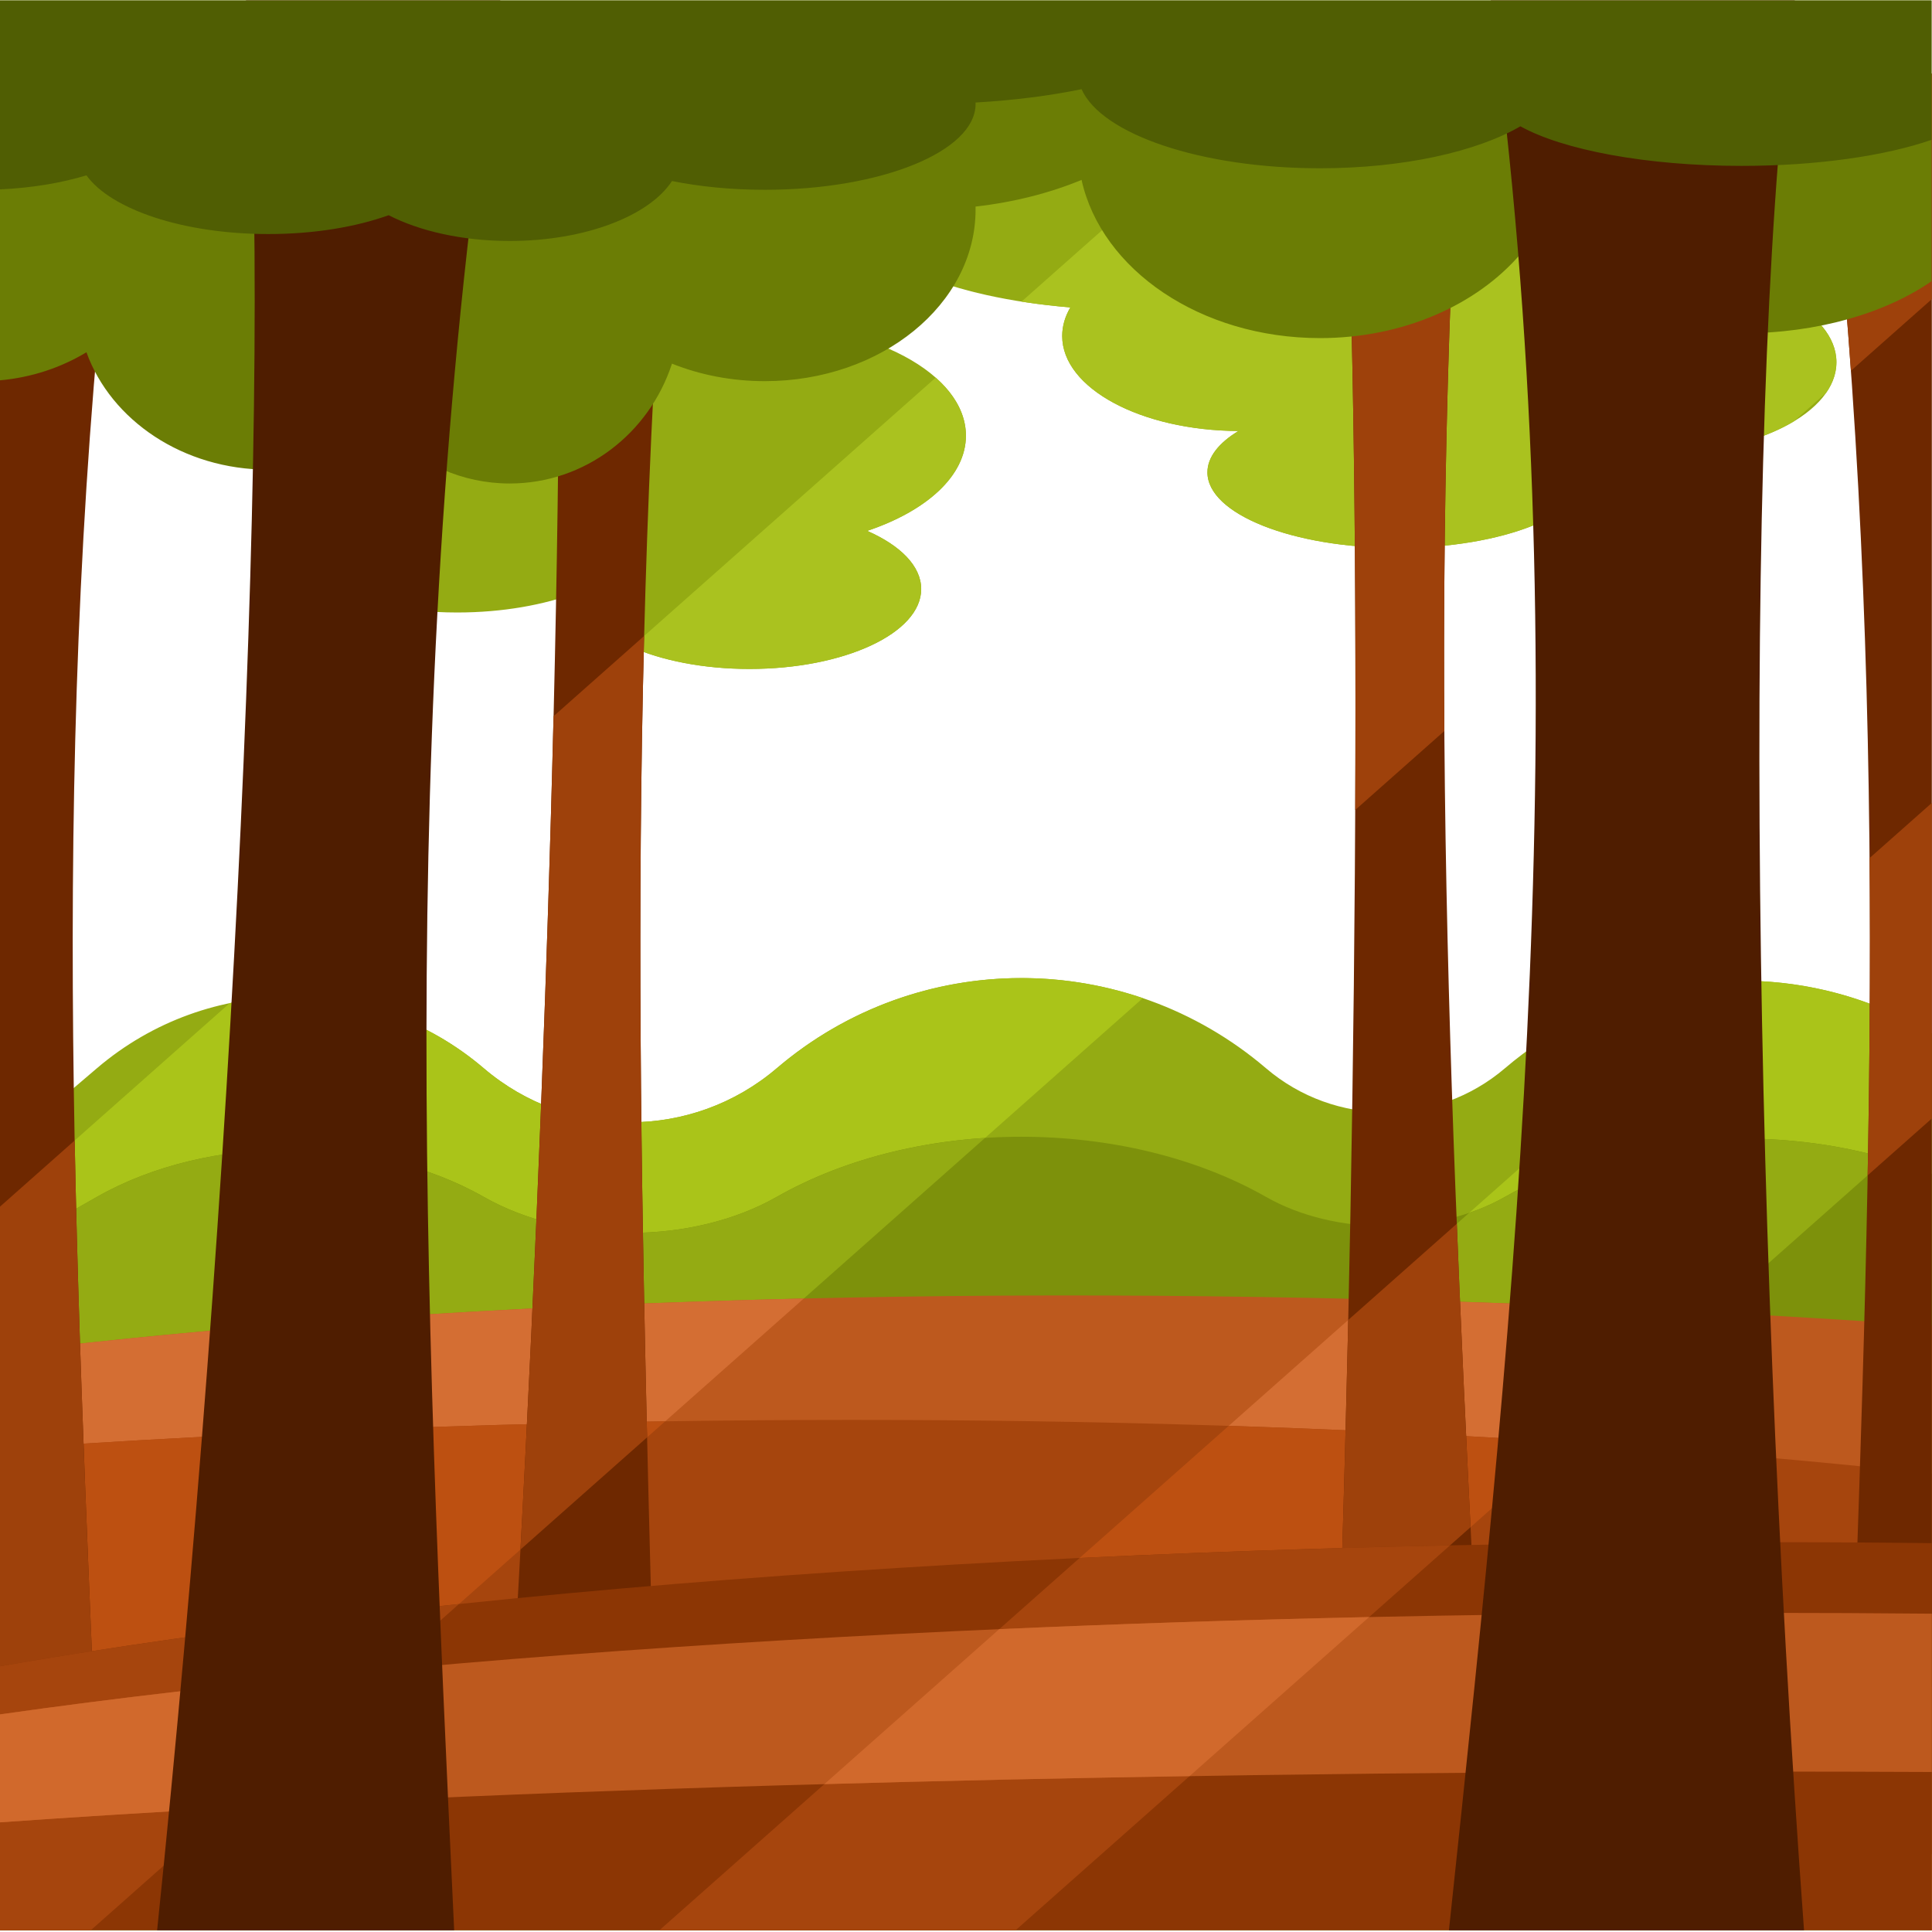 <svg
   xmlns="http://www.w3.org/2000/svg"
   viewBox="0 0 666.667 666.667"
   height="666.667"
   width="666.667"
   xml:space="preserve"
   id="svg2"
   version="1.1"><defs
     id="defs6"><clipPath
       id="clipPath18"
       clipPathUnits="userSpaceOnUse"><path
         id="path16"
         d="M 0,500 H 500 V 0 H 0 Z" /></clipPath></defs><g
     transform="matrix(1.333,0,0,-1.333,0,666.667)"
     id="g10"><g
       id="g12"><g
         clip-path="url(#clipPath18)"
         id="g14"><path
           id="path32"
           style="fill:#94ab13;fill-opacity:1;fill-rule:evenodd;stroke:none"
           d="m 293.585,469.136 c -39.181,0 -70.943,-11.028 -70.943,-24.631 0,-11.63 23.218,-21.376 54.437,-23.959 -1.373,-2.335 -2.114,-4.818 -2.114,-7.396 0,-13.523 20.39,-24.494 45.617,-24.593 -5.073,-3.077 -8.023,-6.756 -8.023,-10.708 0,-10.809 22.056,-19.572 49.262,-19.572 27.208,0 49.264,8.763 49.264,19.572 0,2.719 -1.398,5.31 -3.921,7.663 6.522,-1.791 13.98,-2.807 21.901,-2.807 25.581,0 46.32,10.589 46.32,23.651 0,13.063 -20.739,23.653 -46.32,23.653 -5.659,0 -11.081,-0.519 -16.093,-1.468 -7.47,5.585 -19.438,9.206 -32.928,9.206 -8.11,0 -15.671,-1.309 -22.032,-3.566 4.181,3.14 6.518,6.637 6.518,10.324 0,13.603 -31.764,24.631 -70.945,24.631 m -175.233,-74.05 c 8.498,0 16.523,-1.025 23.627,-2.845 4.357,13.723 26.716,24.175 53.646,24.175 30.052,0 54.416,-13.015 54.416,-29.069 0,-10.39 -10.206,-19.504 -25.554,-24.645 8.605,-3.773 13.978,-9.123 13.978,-15.058 0,-11.425 -19.901,-20.686 -44.452,-20.686 -23.945,0 -43.466,8.811 -44.412,19.846 -8.74,-3.287 -19.547,-5.23 -31.249,-5.23 -29.057,0 -52.612,11.979 -52.612,26.756 0,14.777 23.555,26.756 52.612,26.756" /><path
           id="path34"
           style="fill:#aac21f;fill-opacity:1;fill-rule:evenodd;stroke:none"
           d="m 264.428,422.045 51.717,45.819 c 28.12,-3.272 48.385,-12.494 48.385,-23.359 0,-3.687 -2.337,-7.184 -6.518,-10.324 6.361,2.257 13.922,3.566 22.032,3.566 13.49,0 25.458,-3.621 32.928,-9.206 5.012,0.949 10.434,1.468 16.093,1.468 25.581,0 46.32,-10.59 46.32,-23.653 0,-2.76 -0.928,-5.41 -2.631,-7.872 l -8.418,-7.456 c -8.493,-5.093 -21.142,-8.323 -35.271,-8.323 -7.921,0 -15.379,1.016 -21.901,2.807 2.523,-2.353 3.921,-4.944 3.921,-7.663 0,-10.809 -22.056,-19.572 -49.264,-19.572 -27.206,0 -49.262,8.763 -49.262,19.572 0,3.952 2.95,7.631 8.023,10.708 -25.227,0.099 -45.617,11.07 -45.617,24.593 0,2.578 0.741,5.061 2.114,7.396 -4.388,0.363 -8.62,0.868 -12.651,1.499 m -22.209,-19.676 c 4.964,-4.385 7.822,-9.525 7.822,-15.022 0,-10.39 -10.206,-19.504 -25.554,-24.645 8.605,-3.773 13.978,-9.123 13.978,-15.058 0,-11.425 -19.901,-20.686 -44.452,-20.686 -11.825,0 -22.567,2.15 -30.53,5.653 z" /><path
           id="path36"
           style="fill:#94ab13;fill-opacity:1;fill-rule:evenodd;stroke:none"
           d="M 500.081,232.531 V 0.445 H 0 v 201.741 l 25.085,21.408 c 28.844,24.615 71.301,24.615 100.144,0 21.843,-18.644 53.998,-18.644 75.843,0 36.477,31.13 90.173,31.13 126.651,0 17.814,-15.205 44.039,-15.205 61.853,0 23.699,20.224 55.837,27.49 85.931,19.426 8.755,-2.345 17.009,-5.904 24.574,-10.489" /><path
           id="path38"
           style="fill:#aac419;fill-opacity:1;fill-rule:evenodd;stroke:none"
           d="m 23.487,0.445 272.355,241.3 c -31.766,10.804 -67.929,4.754 -94.77,-18.151 -21.845,-18.644 -54,-18.644 -75.843,0 -18.682,15.942 -43.074,21.554 -65.781,16.846 L 0,187.769 V 0.445 Z M 500.081,232.531 V 210.586 L 262.894,0.445 h -92.206 l 277.383,245.753 c 9.138,0.284 18.379,-0.752 27.436,-3.178 8.755,-2.345 17.009,-5.904 24.574,-10.489" /><path
           id="path40"
           style="fill:#7d910b;fill-opacity:1;fill-rule:evenodd;stroke:none"
           d="M 500.081,196.253 V 41.527 H 0 v 134.495 l 25.085,14.272 c 28.844,16.409 71.301,16.409 100.144,0 21.843,-12.43 53.998,-12.43 75.843,0 36.477,20.754 90.173,20.754 126.651,0 17.814,-10.136 44.039,-10.136 61.853,0 23.699,13.483 55.837,18.326 85.931,12.951 8.755,-1.564 17.009,-3.935 24.574,-6.992" /><path
           id="path42"
           style="fill:#94ab13;fill-opacity:1;fill-rule:evenodd;stroke:none"
           d="m 69.855,41.527 185.137,164.028 c -19.33,-1.244 -38.221,-6.328 -53.92,-15.261 -21.845,-12.43 -54,-12.43 -75.843,0 -28.843,16.409 -71.3,16.409 -100.144,0 L 0,176.022 V 41.527 Z m 239.409,0 h -92.205 l 163.245,144.632 c 3.264,1.112 6.381,2.488 9.272,4.135 23.699,13.483 55.837,18.326 85.931,12.951 4.441,-0.793 8.755,-1.794 12.914,-2.988 z" /><path
           id="path44"
           style="fill:#bd591e;fill-opacity:1;fill-rule:evenodd;stroke:none"
           d="M 500.081,156.943 V 0.445 L 0,19.185 v 130.751 c 107.575,13.092 245.634,18.211 396.202,12.57 35.4,-1.326 70.092,-3.204 103.879,-5.563" /><path
           id="path46"
           style="fill:#d46e33;fill-opacity:1;fill-rule:evenodd;stroke:none"
           d="M 42.826,17.579 208.073,163.983 C 131.159,162.175 60.722,157.325 0,149.936 V 19.185 Z m 229.692,-8.607 -88.464,3.315 171.001,151.502 c 13.6,-0.338 27.32,-0.767 41.147,-1.283 15.89,-0.595 31.638,-1.301 47.223,-2.113 z" /><path
           id="path48"
           style="fill:#a6450d;fill-opacity:1;fill-rule:evenodd;stroke:none"
           d="M 500.081,118.618 V 20.128 L 0,8.872 v 116.132 c 47.356,3.287 96.817,5.584 147.726,6.731 130.835,2.945 252.202,-2.1 352.355,-13.117" /><path
           id="path50"
           style="fill:#bd5011;fill-opacity:1;fill-rule:evenodd;stroke:none"
           d="M 33.857,9.633 0,8.872 v 116.132 c 47.356,3.287 96.817,5.584 147.726,6.731 8.194,0.185 16.35,0.338 24.466,0.46 z m 245.648,5.529 -94.609,-2.129 133.175,117.989 c 30.145,-0.969 59.355,-2.386 87.443,-4.22 z" /><path
           id="path52"
           style="fill:#6e2800;fill-opacity:1;fill-rule:evenodd;stroke:none"
           d="m 143.607,481.086 h 31.246 C 162.012,335.165 165.432,203.531 169.161,63.414 h -36.432 c 9.442,160.951 14.28,336.854 10.878,417.672 m 203.604,0 h 31.244 c -9.354,-145.921 -2.785,-277.557 4.29,-417.672 h -36.431 c 5.595,160.951 6.229,336.855 0.897,417.672 m 152.87,0 H 471.897 C 489.08,335.165 484.503,203.529 479.514,63.414 h 20.567 z M 0,481.086 H 33.109 C 12.923,335.165 18.302,203.529 24.163,63.414 H 0 Z" /><path
           id="path54"
           style="fill:#9e410b;fill-opacity:1;fill-rule:evenodd;stroke:none"
           d="m 483.962,277.998 16.119,14.28 V 210.586 L 483.47,195.872 c 0.509,27.361 0.73,54.678 0.492,82.126 M 349.013,158.435 377.111,183.33 c 1.043,-26.058 2.267,-52.184 3.565,-78.533 l -33.98,-30.106 c 0.919,27.737 1.695,55.835 2.317,83.744 m 24.878,152.46 -23.074,-20.443 c 0.354,79.191 -0.8,148.09 -3.606,190.634 h 31.244 c -3.754,-58.54 -4.941,-114.78 -4.564,-170.191 m 126.19,111.8 -20.941,-18.552 c -1.801,25.28 -4.173,50.882 -7.243,76.943 h 28.184 z m -356.78,-107.966 23.447,20.774 c -1.803,-69.831 -0.874,-138.017 0.761,-207.457 l -32.78,-29.043 c 3.978,73.936 6.95,149.294 8.572,215.726 M 19.327,204.892 c 0.89,-46.773 2.835,-93.631 4.836,-141.478 H 0 v 124.355 z" /><path
           id="path56"
           style="fill:#8c3604;fill-opacity:1;fill-rule:evenodd;stroke:none"
           d="M 500.081,100.661 V 0.445 L 0,0.445 V 68.78 c 113.534,19.766 275.668,32.139 455.711,32.139 14.919,0 29.709,-0.092 44.37,-0.258" /><path
           id="path58"
           style="fill:#a6450d;fill-opacity:1;fill-rule:evenodd;stroke:none"
           d="M 23.487,0.445 H 0 V 68.78 c 35.227,6.134 75.137,11.555 118.805,16.116 z m 239.407,0 h -92.206 l 108.78,96.375 c 31.021,1.481 63.053,2.58 95.889,3.265 z" /><path
           id="path60"
           style="fill:#bd591e;fill-opacity:1;fill-rule:evenodd;stroke:none"
           d="M 500.081,82.401 V 41.422 C 485.42,41.49 470.63,41.527 455.711,41.527 275.668,41.527 113.534,36.469 0,28.388 V 56.33 c 113.534,16.163 275.668,26.281 455.711,26.281 14.919,0 29.709,-0.074 44.37,-0.21" /><path
           id="path62"
           style="fill:#d1692c;fill-opacity:1;fill-rule:evenodd;stroke:none"
           d="M 59.2,32.085 C 38.269,30.938 18.486,29.704 0,28.388 V 56.33 c 29.967,4.267 63.324,8.11 99.499,11.459 z m 248.747,8.275 c -32.598,-0.525 -64.189,-1.221 -94.545,-2.071 l 45.269,40.107 c 30.904,1.365 62.887,2.417 95.736,3.128 z" /><path
           id="path64"
           style="fill:#6b7d05;fill-opacity:1;fill-rule:evenodd;stroke:none"
           d="m 0,500.526 h 500.081 v -73.151 c -11.929,-8.286 -29.566,-13.532 -49.247,-13.532 -24.748,0 -46.266,8.291 -57.259,20.493 -11.274,-13.114 -30.3,-21.731 -51.871,-21.731 -30.905,0 -56.583,17.685 -61.728,40.951 -8.145,-3.371 -17.439,-5.766 -27.445,-6.907 0.004,-0.253 0.011,-0.505 0.011,-0.76 0,-24.537 -24.428,-44.43 -54.564,-44.43 -8.624,0 -16.777,1.632 -24.029,4.533 -5.873,-18.03 -22.459,-31.025 -42.005,-31.025 -12.238,0 -23.317,5.096 -31.334,13.334 -8.5,-6.097 -19.334,-9.753 -31.137,-9.753 -22.059,0 -40.743,12.768 -47.098,30.392 C 15.838,404.984 8.214,402.409 0,401.676 Z" /><path
           id="path66"
           style="fill:#4f1d00;fill-opacity:1;fill-rule:evenodd;stroke:none"
           d="M 464.676,500.526 H 385.845 C 409.466,325.813 392.912,168.207 375.077,0.445 H 467 c -14.141,192.707 -15.765,403.318 -2.324,500.081" /><path
           id="path68"
           style="fill:#4f1d00;fill-opacity:1;fill-rule:evenodd;stroke:none"
           d="m 63.635,500.526 h 65.944 C 102.476,325.813 109.699,168.207 117.568,0.445 H 40.674 c 19.929,192.707 30.14,403.318 22.961,500.081" /><path
           id="path70"
           style="fill:#505e03;fill-opacity:1;fill-rule:evenodd;stroke:none"
           d="M 0,500.526 H 500.081 V 463.95 c -11.929,-4.142 -29.566,-6.765 -49.247,-6.765 -24.748,0 -46.266,4.145 -57.259,10.246 -11.274,-6.557 -30.3,-10.866 -51.871,-10.866 -30.905,0 -56.583,8.843 -61.728,20.476 -8.145,-1.686 -17.439,-2.883 -27.445,-3.454 0.004,-0.126 0.011,-0.252 0.011,-0.379 0,-12.27 -24.428,-22.215 -54.564,-22.215 -8.624,0 -16.777,0.816 -24.029,2.266 -5.873,-9.015 -22.459,-15.512 -42.005,-15.512 -12.238,0 -23.317,2.547 -31.334,6.667 -8.5,-3.05 -19.334,-4.877 -31.137,-4.877 -22.059,0 -40.743,6.383 -47.098,15.196 C 15.838,452.756 8.214,451.468 0,451.101 Z" /></g></g></g></svg>
